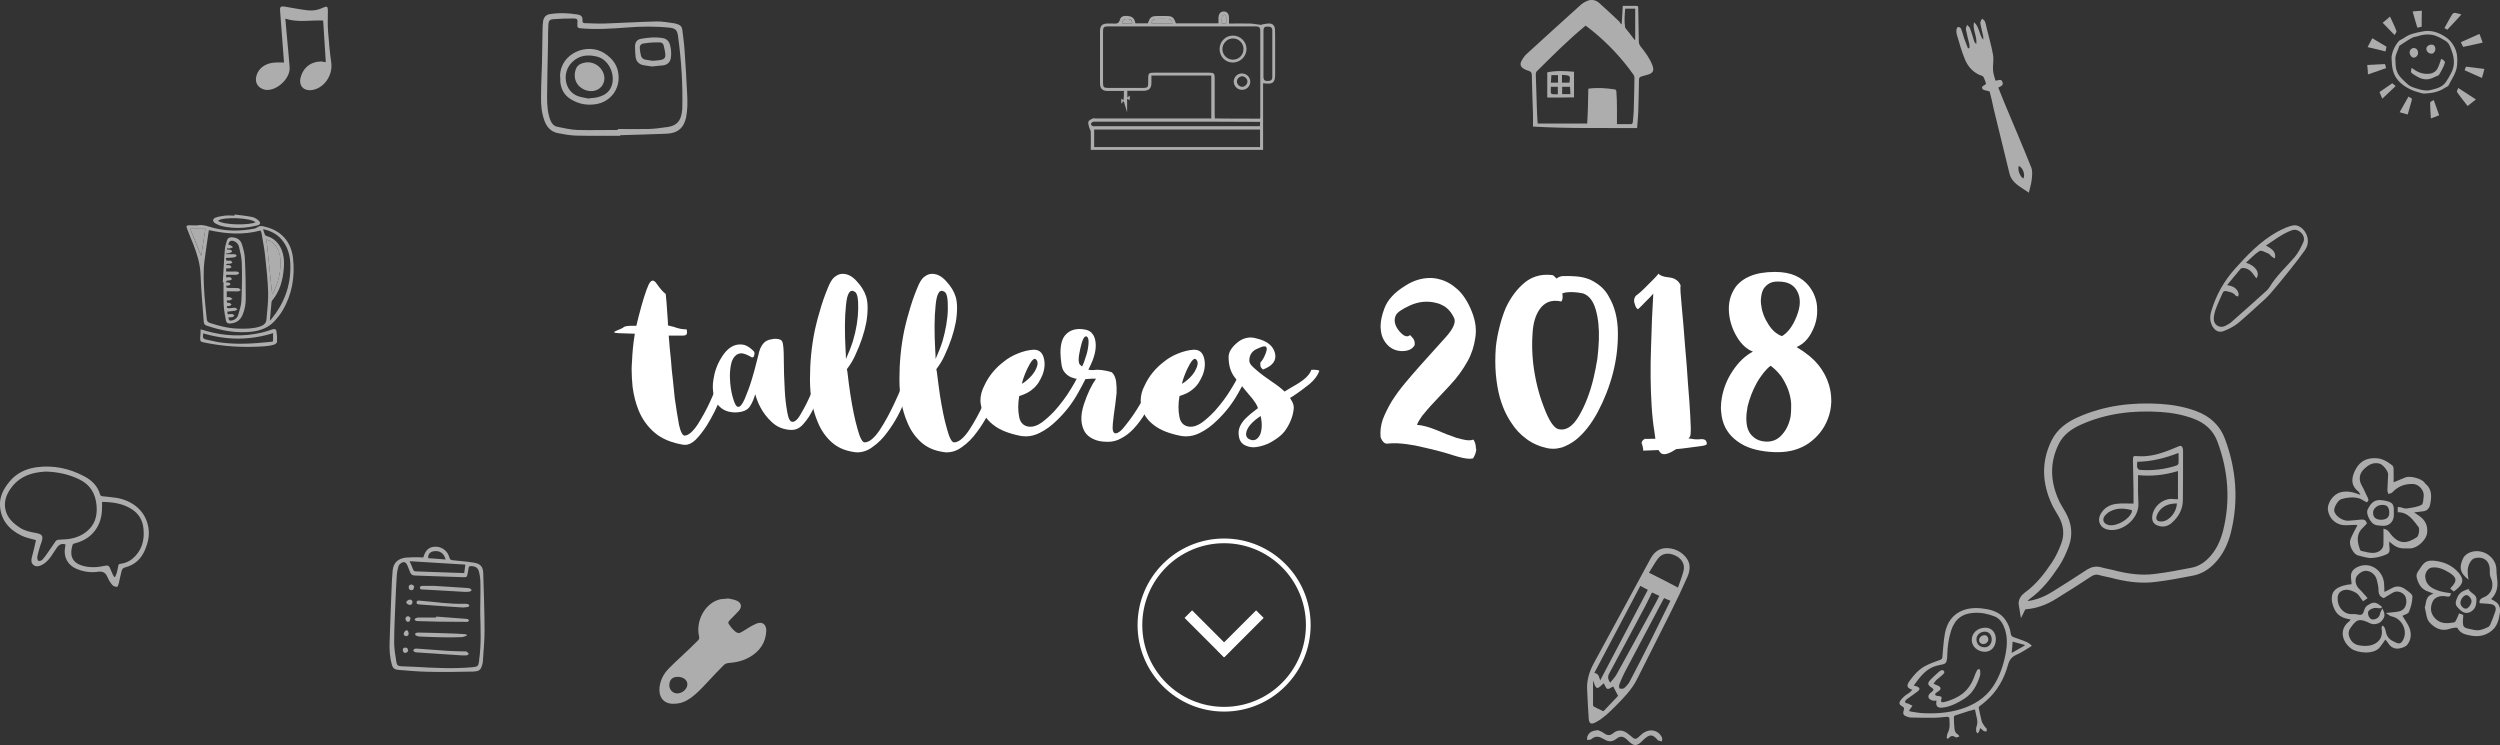 <svg xmlns="http://www.w3.org/2000/svg" width="1327.5" height="395.7" viewBox="0 0 1327.5 395.7">
  <rect x="0" y="0" width="1327.5" height="395.7" fill="#333333" stroke="none"/>
  <g fill="#FFF">
    <path id="numero-8_2_" d="M965.4 193.6c2.8 3.4 4.7 7.1 5.8 10.8.8 2.7 1.2 5.4 1.2 8.2v1c-.1 3-.7 6-1.8 8.8-1.9 5.1-5.3 9.5-10.2 13-4.6 3.1-10 4.7-16.3 4.7h-1.7c-7.3-.3-13.1-1.7-17.4-4.2-4.2-2.4-7.2-5.5-9-9.2-1.1-2.3-1.8-4.8-2-7.5-.1-.9-.2-1.8-.2-2.7 0-1.8.2-3.6.5-5.3.9-5.1 2.8-9.9 5.8-14.3 3-4.6 6.6-8 10.7-10.2-3.2-1.2-6.1-3.8-8.5-7.8s-3.8-8.3-4.2-12.8c-.2-2.4-.1-4.8.5-7.2.6-2.3 1.6-4.5 3-6.5 1.8-2.4 4.4-4.4 7.8-5.8 3.3-1.4 7.7-2.2 13-2.2h.3c4.2 0 7.8.7 10.7 2s5.2 3.1 7 5.3c1.4 1.8 2.6 3.7 3.3 5.8.8 2.1 1.2 4.3 1.2 6.5.2 4.2-.7 8.2-2.7 12-1.9 3.9-4.6 6.7-8.2 8.3 4.7 2.8 8.5 5.8 11.4 9.3zm-28.9 4.3c-1.3 1.7-2.6 3.5-3.7 5.5-2.1 3.8-3.7 7.9-4.8 12.3-.4 2.3-.7 4.4-.7 6.3 0 2 .2 3.8.7 5.5.6 1.7 1.4 3.1 2.7 4.2 1.2 1.2 2.8 2.1 4.8 2.5 1 .2 1.9.3 2.8.3 2.9 0 5.3-1 7.3-3 2.7-2.7 4.4-6.1 5.2-10.3.2-1.4.3-2.9.3-4.5v-2.6c-.2-2.6-.8-5.1-1.7-7.5-.9-2.3-2.1-4.6-3.5-6.7-1.6-2.1-3.4-4-5.7-5.7-1.2.9-2.5 2.2-3.7 3.7zm7.5-48.4c-1.8 0-3.3.3-4.5 1s-2.2 1.6-3 2.8c-.7 1.2-1.1 2.6-1.3 4.2-.1.7-.2 1.4-.2 2.2 0 1 .1 2 .3 3 .4 3.2 1.7 6.4 3.7 9.5 1.9 3.1 4.3 5.2 7.2 6.3 3.2-1.9 5.8-5.4 7.8-10.5 1.1-2.8 1.7-5.3 1.7-7.5 0-2.1-.4-4-1.3-5.7-.8-1.6-1.9-2.8-3.5-3.8-1.7-1-3.9-1.5-6.7-1.5h-.2z"/>
    <path id="numero-1_2_" d="M893 162.7c.6 6.2 1.2 13.3 1.8 21.4.6 6.5 1.1 12.9 1.5 19.4.6 6.5.9 12.1 1.2 16.8.1 2.6.2 4.8.3 6.8v1.2c0 1.3-.1 2.3-.2 3-.2.6-.6 1.1-1 1.5.7.1 1.2.2 1.7.2 1.2.3 2.9.4 5 .2 2-.1 3 .7 3 2.5 0 .6-1.3 1-4 1.3-2.7.4-5.8.8-9.3 1.2l-3 .3c-.1 0-.2.1-.3.2-2.6 1.7-4.6 2.5-6 2.5-1.2 0-2.1-.6-2.7-1.7-.1-.1-.2-.3-.3-.5h-.5c-4.2.2-6.8.3-7.7.3.1-.8-.1-1.8-.5-3.2-.2-.3-.3-.6-.3-.8 0-.9.6-1.7 1.8-2.3.7.1 1.8.1 3.5 0h2c-.1-1.1-.3-2.3-.5-3.7-.7-4.2-1.2-8.9-1.5-14-.6-9.6-.7-19.9-.3-30.9.3-11.1.7-20.6 1.2-28.5-1.1 1.3-2.4 2.7-3.8 4-1.3 1.4-2.8 2.9-4.3 4.3-.8-.3-1.4-1.3-1.8-3-.2-.4-.3-.9-.3-1.5 0-1 .3-1.9 1-2.7 1.6-1.1 3.7-3 6.3-5.7 2.8-2.7 4.7-4.7 5.7-6 .7 1 2.5 1.7 5.5 2s5.1 1.7 6.2 4.2c-.3 1.1 0 4.9.6 11.2z"/>
    <path id="numero-0_2_" d="M835.9 146.7c4.4.2 8.2 1.3 11.2 3.3 3.1 1.9 5.6 4.4 7.3 7.7 3 5.1 4.6 11.3 4.7 18.7v1.3c0 6.9-.9 13.8-2.7 20.7-1.9 7.2-4.6 14-8 20.4-3.4 6.3-7.3 11.3-11.7 14.8-2.3 1.8-4.8 3.1-7.3 4-1.6.4-3.1.7-4.5.7-1.1 0-2.2-.1-3.2-.3-4.2-.9-7.9-2.5-11-4.8-3.2-2.3-6-5.2-8.2-8.7-3.6-5.3-6-11.6-7.3-18.8-.8-4.6-1.2-9.2-1.2-13.8 0-2.6.1-5.1.3-7.7.4-3.7 1.1-7.3 2-10.8.9-3.6 2-6.9 3.3-10 2.7-5.7 6.1-10.2 10.2-13.5 3.4-2.7 7.3-4 11.7-4 1 0 2 .1 3 .2.7.4 1.3 1.1 2 1.8 1.3-1 2.7-1.4 4.2-1.3 1.6-.1 3.3 0 5.2.1zm-13.8 13.7c-2 .9-3.6 2.3-4.8 4.2-2 3-3.2 7.1-3.5 12.2-.4 5.1-.3 10.5.3 16 1 8.5 2.9 16.2 5.7 23.4 2.7 7.2 5.3 11.1 7.8 11.7 3.9.9 7.5-1.4 10.8-7s5.9-12.3 7.8-20.2c.8-3.3 1.4-6.7 2-10.2.4-3.4.7-6.8.8-10 .2-6.1-.3-11.5-1.7-16.2-1.3-4.6-3.6-7.4-6.7-8.5-1.3-.3-3.3-.6-6-.7-2.2 0-3.9.2-5 .7.3 1.9.2 3.3-.5 4.3-2.6-.6-5-.5-7 .3z"/>
    <path id="numero-2_2_" d="M734.3 222.6c1.2-3.1 2.8-6.3 4.7-9.5 2.1-3.3 4.5-6.6 7.2-9.8s5.4-6.4 8.2-9.5c5.1-5.6 9.6-10.6 13.5-15s5.3-7.8 4.2-10c-1.1-2.3-2.5-4.2-4.2-5.5-1.7-1.2-3.5-2.1-5.5-2.5-4.4-1.1-9-.7-13.5 1.3-4.4 2-7 3.8-7.7 5.3-1.2 2.6-.7 5.3 1.7 8.3 2.4 2.9 4.4 3.6 5.8 2.2.6.6 1.2 1.2 1.8 2 .6.9.8 2 .7 3.3-1.2 2.3-3.7 3.4-7.5 3.2-3.8-.3-6.7-2.2-8.8-5.7-1.1-1.8-1.7-4.1-1.8-7v-.6c0-2.7.7-5.8 2-9.3 1.7-4.6 5.4-8.6 11.3-12.2 4.1-2.6 8.3-3.9 12.7-4 1.8 0 3.6.2 5.3.7 3.3.8 6.5 2.6 9.5 5.3s5.6 6.7 7.7 12c1.9 4.8 2.5 9.3 1.8 13.7-.6 4.3-1.9 8.5-4 12.3-2.6 4.7-5.7 9-9.5 13s-7.2 7.7-10.3 11c-1.7 1.9-3.2 3.7-4.5 5.3-1.2 1.7-2.1 3.2-2.7 4.7 2.9.2 6.3 1.1 10.2 2.7 3.9 1.7 7.5 3.1 10.8 4.2 1.9.6 3.6.9 5.2 1.2 1.6.2 2.8.1 3.8-.3.9 1.4 1.3 3 1.3 4.7.1.1.2.3.2.5-.1 1.6-.7 3.2-1.7 4.8-.6.1-1.2.2-1.8.2-2 0-4.8-.6-8.3-1.7-4.9-1.6-10.2-3-16-4.3-3.1-.8-6.3-1.4-9.5-1.8s-6.3-.6-9.2-.3c-1 .2-1.8.1-2.5-.5s-1.3-1.5-1.8-2.8c-.3-3.3.1-6.4 1.2-9.6z"/>
    <path id="letra-s_2_" d="M669.3 194.4c-.1-.8-.1-1.4 0-2 1-.9 1.9-2.5 2.8-4.8.9-2.4.7-3.7-.7-3.7-.9 0-2.4.6-4.7 1.7-2.1 1.2-3.2 3.1-3.3 5.5-.1.9.2 1.8 1 2.8.8.9 1.8 1.8 3 2.8 2.2 1.9 4.9 3.9 8 6 2.6 1.7 4.8 3.4 6.7 5.2 1.4-.9 2.9-1.8 4.5-2.7 5.7-3.1 8.9-6.1 9.7-8.8.8-.1 1.6-.1 2.3 0 .9 0 1.6.2 2 .5-.8 2.3-2.5 4.7-5.2 7-2.8 2.2-5.8 4.5-9.2 6.7-.3.2-.7.4-1.2.7l1 1.7c.7 1.2 1 2.4 1 3.7-.2 2.4-.8 4.7-1.7 6.8s-2 4-3.3 5.7c-1.4 1.7-3.1 3.1-5 4.3-1.8 1.2-3.6 2.2-5.5 2.8-2 .7-3.9 1.1-5.7 1.2-1.3 0-2.6-.2-3.8-.7-2.8-.9-4.2-3.1-4.3-6.7-.1-2.6 1.1-5.1 3.5-7.7 1.9-1.9 4.2-3.8 6.8-5.7-.3-.9-.7-1.7-1.2-2.5-1.1-1.7-2.3-3.3-3.7-4.8l-7.2-8.7c-2.3-2.8-3.5-6.5-3.5-11v-.2c0-2.4 1.5-5 4.5-7.5 2.2-1.9 4.7-2.8 7.3-2.8 1 0 2 .2 3 .5 5.6 1.3 8.8 3.9 9.8 7.7 1 3.9-1.1 6.8-6.3 8.8-.7-.5-1.2-1.1-1.4-1.8zm-5.5 39c1.9.8 3.5.2 4.8-1.7.7-1 1.1-2.4 1.3-4.3.2-1.7.1-3.8-.5-6.5-4.2 2.8-6.7 5.5-7.5 8.2-.6 2.1 0 3.6 1.9 4.3z"/>
    <path id="letra-e_4_" d="M631.9 226.6c1.9.1 4-.6 6.3-2.2 2.2-1.6 4.4-3.6 6.7-6 3.3-3.7 6.3-7.6 8.8-11.8 2.7-4.3 4.2-7.4 4.7-9.2.8-.1 1.5-.1 2.2 0 .8 0 1.4.3 2 .8-.4 1.9-2.2 5.4-5.2 10.7-2.9 5.2-6.6 10-11 14.2-2.9 2.9-6 5.2-9.3 6.8-2.4 1.2-4.8 1.8-7.2 1.8-1.1 0-2.2-.1-3.2-.3-5.9-1.2-10.4-3-13.5-5.3-3.2-2.3-5.3-5-6.3-7.8-.7-1.8-1.1-3.6-1.2-5.5 0-2.7.7-5.5 2.2-8.3 2.3-4.9 5.7-9 10-12.3 2.3-1.9 4.9-3.4 7.7-4.5 2.7-1.1 5.4-1.8 8.2-2h.3c2.7 0 4.4 1.4 5.2 4.2.8 2.9.6 6-.7 9.3-.6 1.4-1.3 2.8-2.2 4.2-.9 1.3-2 2.5-3.3 3.5-1.3 1.1-2.9 2-4.8 2.7l-2 .7c-.7 4.1-.7 7.8 0 11.2.6 3.1 2.5 4.9 5.6 5.1zm3.3-30.9c1.1-2.4 1-4.1-.3-5-1-.7-2.5 1.1-4.5 5.3-1.2 2.6-2.2 5.2-2.8 7.8.8-.4 1.5-.9 2.2-1.5 2.6-2 4.4-4.2 5.4-6.6z"/>
    <path id="letra-r_2_" d="M590.2 197.6c.8.6 1.3 1.3 1.7 2.3.4.9.7 1.9.8 3.2.2 1.7.3 3.6.2 5.7l-.7 6c-.6 3.9-1 7.3-1.3 10.3-.3 3.1.1 4.8 1.3 5 1.4.1 3.4-1.4 5.8-4.7 2.6-3.2 5.1-6.9 7.5-11 1.6-2.8 2.9-5.6 4.2-8.3 1.2-2.7 2.1-5 2.7-7 .9-.1 1.7-.2 2.3-.2.8 0 1.4.3 2 1-1.3 4.1-3.2 8.8-5.7 14.2-2.6 5.3-5.6 9.9-9.2 13.7-1.9 2-3.9 3.6-6.2 4.8-2.2 1.3-4.6 2-7.2 2h-.2c-3.2 0-5.8-.5-7.7-1.5-2-.9-3.5-2.2-4.5-3.8-2.2-3.8-2.4-8.6-.5-14.5 1.9-5.8 4.1-10.3 6.5-13.7-.9-.1-2.7-.1-5.5.2s-5.4 0-7.8-1c-1.3-.6-2.4-1.4-3.3-2.5-1-1.1-1.6-2.7-1.8-4.7-.3-2.1-.5-4.1-.5-5.8 0-4.2.8-7.3 2.5-9.3 1.9-2.2 4.4-3.3 7.7-3.3.9 0 1.8.1 2.8.3 1.3.2 2.4.7 3.3 1.5.8.8 1.4 1.7 1.8 2.8 1.1 3.3.8 7.3-1 12-.8 2-1.6 3.7-2.3 5 1 .2 2 .3 3 .2 2.3-.4 5.4 0 9.3 1.1zm-12.2-15c.2-2.3-.2-3.7-1.2-4-1.1-.2-2.2 2-3.2 6.7-1.1 4.8-1.1 7.6 0 8.5.3.3.7.6 1 .8.7-1.3 1.3-2.9 1.8-4.7.9-2.4 1.4-4.9 1.6-7.3z"/>
    <path id="letra-e_1_" d="M546.8 226.6c1.9.1 4-.6 6.3-2.2 2.2-1.6 4.4-3.6 6.7-6 3.3-3.7 6.3-7.6 8.8-11.8 2.7-4.3 4.2-7.4 4.7-9.2.8-.1 1.5-.1 2.2 0 .8 0 1.4.3 2 .8-.4 1.9-2.2 5.4-5.2 10.7-2.9 5.2-6.6 10-11 14.2-2.9 2.9-6 5.2-9.3 6.8-2.4 1.2-4.8 1.8-7.2 1.8-1.1 0-2.2-.1-3.2-.3-5.9-1.2-10.4-3-13.5-5.3-3.2-2.3-5.3-5-6.3-7.8-.7-1.8-1.1-3.6-1.2-5.5 0-2.7.7-5.5 2.2-8.3 2.3-4.9 5.7-9 10-12.3 2.3-1.9 4.9-3.4 7.7-4.5 2.7-1.1 5.4-1.8 8.2-2h.3c2.7 0 4.4 1.4 5.2 4.2.8 2.9.6 6-.7 9.3-.6 1.4-1.3 2.8-2.2 4.2-.9 1.3-2 2.5-3.3 3.5-1.3 1.1-2.9 2-4.8 2.7l-2 .7c-.7 4.1-.7 7.8 0 11.2.6 3.1 2.5 4.9 5.6 5.1zm3.4-30.9c1.1-2.4 1-4.1-.3-5-1-.7-2.5 1.1-4.5 5.3-1.2 2.6-2.2 5.2-2.8 7.8.8-.4 1.5-.9 2.2-1.5 2.5-2 4.4-4.2 5.4-6.6z"/>
    <path id="letra-l2_2_" d="M499.1 209.8c1.1 7 2.3 13 3.7 17.8 1.3 4.9 2.6 7.3 3.8 7.3 2.4 0 5.1-2.2 8-6.5 2.9-4.4 5.4-9.1 7.7-14 1.6-3.3 2.9-6.4 4-9.2 1.1-2.9 1.9-5 2.3-6.2.7-.2 1.4-.3 2.2-.3l2.3.3c-.9 2.7-2.6 7.1-5 13.2-2.3 6.2-5.4 11.9-9.2 17-2.4 3.4-5.2 6.2-8.3 8.3-2.4 1.8-5.1 2.7-8 2.7-.6 0-1.2-.1-1.8-.2-4.7-.7-8.6-2.4-11.7-5.2-3.1-2.8-5.6-6.3-7.3-10.5-2.8-6.5-4.2-14-4.2-22.7v-.5c0-8.6.8-17 2.5-25.4 1-4.6 2.2-9 3.5-13.2s2.8-8.1 4.3-11.5c1-2.1 2.1-3.6 3.3-4.3 1.2-.9 2.5-1.3 3.8-1.3h.2c2.6.1 5 1.4 7.3 4 2.4 2.6 4.1 5.3 5 8.3.4 1.4.7 3.3.7 5.7s-.2 5-.7 7.8c-1 5.3-2.9 11.1-5.8 17.3-1.2 2.7-2.7 5.2-4.5 7.5l.3 1.7c.5 4.3 1.1 8.3 1.6 12.1zm4.2-45.6c.1-5.3-.4-8.4-1.7-9.2-2.6-1.8-4.2.6-4.8 7.2-.7 6.5-.7 14.3-.2 23.7.1 1.6.2 3.1.2 4.7 1.4-3.1 2.7-6.3 3.7-9.5 1.7-6 2.7-11.7 2.8-16.9z"/>
    <path id="letra-l1_2_" d="M451.6 209.8c1.1 7 2.3 13 3.7 17.8 1.3 4.9 2.6 7.3 3.8 7.3 2.4 0 5.1-2.2 8-6.5 2.9-4.4 5.4-9.1 7.7-14 1.6-3.3 2.9-6.4 4-9.2 1.1-2.9 1.9-5 2.3-6.2.7-.2 1.4-.3 2.2-.3l2.3.3c-.9 2.7-2.6 7.1-5 13.2-2.3 6.2-5.4 11.9-9.2 17-2.4 3.4-5.2 6.2-8.3 8.3-2.4 1.8-5.1 2.7-8 2.7-.6 0-1.2-.1-1.8-.2-4.7-.7-8.6-2.4-11.7-5.2-3.1-2.8-5.6-6.3-7.3-10.5-2.8-6.5-4.2-14-4.2-22.7v-.5c0-8.6.8-17 2.5-25.4 1-4.6 2.2-9 3.5-13.2s2.8-8.1 4.3-11.5c1-2.1 2.1-3.6 3.3-4.3 1.2-.9 2.5-1.3 3.8-1.3h.2c2.6.1 5 1.4 7.3 4 2.4 2.6 4.1 5.3 5 8.3.4 1.4.7 3.3.7 5.7s-.2 5-.7 7.8c-1 5.3-2.9 11.1-5.8 17.3-1.2 2.7-2.7 5.2-4.5 7.5l.3 1.7c.5 4.3 1 8.3 1.6 12.1zm4.1-45.6c.1-5.3-.4-8.4-1.7-9.2-2.6-1.8-4.2.6-4.8 7.2-.7 6.5-.7 14.3-.2 23.7.1 1.6.2 3.1.2 4.7 1.4-3.1 2.7-6.3 3.7-9.5 1.8-6 2.7-11.7 2.8-16.9z"/>
    <path id="letra-a_2_" d="M400.5 188.6c-.1.8-.5 1.2-1.2 1.2-2.2-1.3-4.1-2.1-5.5-2.2-1.4 0-2.6.5-3.5 1.5-1.1 1.1-1.8 2.7-2.2 4.8-.4 2.2-.6 4.5-.5 6.8.1 3.7.6 7.1 1.5 10.3s1.8 4.9 2.7 5c1.1.3 2.3-1.1 3.7-4.3 1.3-3.1 2.6-6.5 3.7-10.2.9-3 1.7-5.8 2.3-8.3.7-2.6 1.1-4.1 1.2-4.7 1-5.1 3.3-7.9 6.8-8.3.8-.2 1.6-.3 2.3-.3 2.1 0 3.3.6 3.7 1.8.4 1 .7 4.1.7 9.3s.2 10.6.5 16c.2 4.4.7 8.3 1.3 11.7.6 3.4 1.4 5.2 2.7 5.3 1.4.1 3.1-1.4 4.8-4.7 1.9-3.1 3.6-6.6 5.2-10.3 1-2.4 1.9-4.8 2.7-7 .8-2.3 1.3-4.1 1.7-5.2.7-.2 1.3-.3 2-.3s1.3.2 2 .5c-.6 2.1-1.6 5.4-3 10-1.4 4.4-3.3 8.6-5.5 12.5-1.4 2.6-3.1 4.7-4.8 6.5-1.7 1.6-3.4 2.3-5.3 2.3h-.5c-4.1-.2-7.5-1.6-10.2-4.2-2.6-2.4-4.6-5.1-6-7.8-.8-1.4-1.4-2.8-1.8-4s-.8-2.2-1-3c-.6 2.3-1.5 4.5-2.8 6.5-1.3 2.1-4.1 3.2-8.2 3.2-2.3-.1-4.3-.6-5.8-1.5-1.6-.9-2.8-2.1-3.7-3.7-1-1.7-1.6-3.6-1.8-5.7-.1-.9-.2-1.8-.2-2.7 0-1.2.1-2.4.3-3.7.6-4.1 1.9-8 4.2-11.7 2.2-3.7 4.8-6 7.7-6.8 1.6-.4 3.1-.4 4.7 0 1.7.6 3.3 1.7 5 3.5.3.6.3 1.2.1 1.9z"/>
    <path id="letra-t_2_" d="M355.1 178.4c.3 4.1.7 8.5 1.2 13 .2 3.4.6 6.9 1 10.3.3 3.3.7 6.6 1 9.8.8 5.7 1.6 10.5 2.3 14.3.9 3.8 1.9 5.6 3 5.5 2-.1 4.3-2.1 6.8-5.8 2.4-3.8 4.7-7.9 6.7-12.3 1.3-2.9 2.5-5.6 3.5-8.2s1.7-4.4 2.2-5.7c.6 0 1.2.1 2 .2.7 0 1.3.3 1.8.8-.3 1.7-1.6 5.2-3.7 10.5s-4.6 10.3-7.5 15c-2 3.1-4 5.7-6 7.7-1.9 1.8-3.7 2.7-5.5 2.7h-.8c-6.3-1-11.5-3.1-15.3-6.3-3.9-3.3-6.8-7.3-8.7-12-1.6-3.9-2.6-8.1-3.2-12.5-.3-3.1-.5-6.2-.5-9.3 0-1.4.1-2.8.2-4.2.2-5 .7-9.9 1.5-14.7-2.9-.1-5.9-.2-9-.3-1.3-.1-2-.3-2-.5-.1-.1.2-.3 1-.7 1.9-.8 3.2-1.3 3.8-1.7.3-.6 1.6-.9 3.8-1h3.2l1.3-5.3c2-7.7 3.7-13.2 5.2-16.5.7-1.4 1.4-2.2 2.2-2.2.7 0 1.4.6 2.2 1.8 1.7 2.4 3.2 4.2 4.7 5.3.2 1.7.6 5.9 1 12.7.1 1.3.2 2.7.2 4 1 .2 2.1.5 3.2.8 2.3.9 4.6 1.3 6.7 1.3.1.4.2 1 .2 1.7v.3c-.1.9-.8 1.3-2.2 1.3h-7.5v.2z"/>
  </g>
  <g opacity=".6" fill="#FFF">
    <path d="M1269.9 30.5c.2-2.5 1.4-5.8 3.8-8.6.7-.8 2-1.1 2.9-1.8 2.9-2.1 6.3-2.7 9.8-3.4 4.5-.9 8.4.5 12 2.8 2.1 1.3 3.8 3.3 5 5.7 1.5 3.1 1.6 6.1 1.3 9.5-.4 4.2-2.9 7.3-4.6 10.8-.1.2-.4.4-.7.5-.4.2-.8.4-1.1.6-3.3 2.3-7.1 2.9-11 3.1-.5 0-.9-.1-1.4-.2-1.9-.6-3.9-1-5.7-1.9-2.5-1.2-4.8-2.6-6.7-4.8-2.9-3.2-3.5-7.1-3.6-12.3zm2.1 1.7c0 5.2.9 7.3 4.4 10.6.5.5 1 .9 1.5 1.4 1.8 1.9 4.3 2.5 6.7 3.2 1.8.5 3.9.9 5.7.5 3.1-.8 6.5-1.4 8.5-4.4 1-1.5 1.9-3 2.7-4.6 2.1-3.7 1.8-7.7.5-11.5-1.7-4.8-1.8-4.9-6.2-7.3-1.3-.7-2.8-1.3-4.3-1.6-2.4-.4-4.9-.2-7.3.6-1.1.4-2.4.4-3.4 1-2.3 1.2-4.4 2.7-6.6 4.1-.1.1-.2.2-.2.3-.8 2.7-2.5 5.1-2 7.7z"/>
    <path d="M1307.9 24.9c-.4-.9-.8-1.6-1.2-2.5 3.3-1.5 6.6-2.9 9.9-4.4.6 1.5 1.1 3 1.7 4.6-3.5.8-6.9 1.6-10.4 2.3z"/>
    <path d="M1305.3 46.7c3.2 2.1 6.3 4.1 9.4 6.1-1.5 1.2-2.9 2.3-4.4 3.5-1.9-2.5-3.9-4.9-5.6-7.4-.3-.4.4-1.4.6-2.2z"/>
    <path d="M1266.7 27.3c-3.2-.8-6.2-1.5-9.5-2.3.9-1.6 1.7-3.1 2.5-4.7l7.5 4.5c-.1.8-.3 1.6-.5 2.5z"/>
    <path d="M1267 36.2c-3.2 1.1-6.3 2.2-9.6 3.3-.1-1.8-.2-3.3-.4-5 3.2-.2 6.3-.3 9.4-.5.3.7.4 1.4.6 2.2z"/>
    <path d="M1269.1 8.8c1.2 2.7 2.5 5.1 3.4 7.7.2.5-.6 1.4-1 2.1-2.2-2.3-4.2-4.4-6.3-6.5 1.1-.9 2.4-2.1 3.9-3.3z"/>
    <path d="M1317.9 41.4c-3.1-1.4-6.1-2.7-9.2-4.1.2-.6.4-1.2.7-1.9 3.3.4 6.5.8 9.8 1.2-.4 1.8-.8 3.2-1.3 4.8z"/>
    <path d="M1285.9 14.2c-.7.1-1.4.3-2.3.5-.8-2.9-1.7-5.6-2.5-8.6 1.6-.2 3.2-.3 4.9-.4-.1 2.8-.1 5.6-.1 8.5z"/>
    <path d="M1299.5 15.8c-.5-.3-.9-.5-1.5-.9 1-1.9 2.1-3.7 3.1-5.6 1.6-2.8 1.6-2.8 4.6-2 .4.1.7.2 1.3.4-2.6 2.8-5 5.5-7.5 8.1z"/>
    <path d="M1278.5 60.8c-1.5-.4-2.8-.8-4.3-1.2 1.6-2.8 3.1-5.5 4.7-8.3.4.2.8.5 1.1.6.8.3.8.7.6 1.5-.7 2.3-1.3 4.8-2.1 7.4z"/>
    <path d="M1263.5 48.9c2.3-1.6 4.5-3.1 6.8-4.7l1.8 1.5c-2.4 2.3-4.7 4.5-7.1 6.7-.4-.9-1-2.2-1.5-3.5z"/>
    <path d="M1292.3 53.1c1.1 3 2 5.5 2.9 8.1-1.5.6-2.8 1.1-4.4 1.7-.2-2.9-.4-5.7-.4-8.5.1-.4 1.2-.8 1.9-1.3z"/>
    <path d="M1280.6 36c.7.5 1.3 1 2 1.4 2.4 1.5 5.1 2.1 7.8 1.7 1.6-.2 3.3-1.3 4-2.9.8-1.6 1.3-3.3 1.9-5 2.2 1.4 2.3 1.4 1.4 3.7-.7 1.6-1.6 3.2-2.5 4.7-.2.3-.6.6-1 .7-.7.3-1.4.5-2.1.9-3 1.5-5.9 1.1-8.7-.6l-1.5-.9c-1.9-1.2-1.9-1.2-1.3-3.7z"/>
    <path d="M1293.2 26.2c-.1 1.2-1 2.3-2 2.3-1.6 0-2.9-1.2-2.8-2.8.1-1.1 1.5-2.1 2.8-2 1.3 0 2 1 2 2.5z"/>
    <path d="M1284 28.1c0 1.3-1.1 2.5-2.3 2.5-1.1 0-2.1-1.3-2.2-2.7 0-1.3 1-2.4 2.2-2.4 1.4 0 2.3 1.1 2.3 2.6z"/>
  </g>
  <g opacity=".6" fill="#FFF">
    <path d="M1268.7 287.5v1c-.2 2 1.1 4.7-1.3 5.8-2.5 1.1-5.3 1.9-8 2-2.4.1-4.9-.8-7.4-1.4-2.1-.5-5.1-5.3-3.9-8.4.9-2.6 2.4-5 3.7-7.6 0 0-.6-.2-1.1-.2-1.6 0-3.3.2-4.9.2-4.7.2-8.7-2.9-9.6-7.6-.8-4 2.8-9 6.7-9.9 3.5-.9 6.7-.1 10.5 1.4-.6-1-.7-1.5-1-1.7-4.7-3.7-3.6-8-1.5-12 2.2-4 5.6-6 10.6-5.8 3.7.1 6.2 1.9 8.8 3.8.5.4.7 1.3.7 2 .1 2.2 0 4.4 0 7 2.3-.9 4.3-1.8 6.3-2.6 2.4-1 8.5.6 10.1 2.7.1.2.3.4.4.6 3.8 3 3.4 7.1 2.6 11.1-.4 1.9-1.5 3.4-3.7 3.6-1.4.1-2.8.4-4.8.6 1.1.7 1.7 1.2 2.5 1.7 3.3 2.2 4.9 5.2 4.4 9.2-.4 3.8-5.4 8.3-9.1 8.2h-3.3c-2.8 0-5-1.1-7.7-3.7zm-3.1-6.8c.7.3 1.5.4 2 .8.8.6 1.4 1.5 2 2.3 4.6 5.5 8.6 4.8 13.7 1.5 1.1-.7 1.7-4.5.9-5.5-2.8-3.6-5.5-7.9-11-7.8v-2.8c.7.1 1.2.1 1.7.2 1 .2 2 .8 3 .6 2.7-.4 5.5-.7 7.9-1.9 1-.5 1-3.1 1.2-4.7.3-3-2.6-6.3-5.6-6.4-4.3-.2-8.1 1.2-11.1 4.5-.5.5-1.4.5-2.1.8-.2-.7-.5-1.4-.5-2 .1-2.8.3-5.6.4-8.4 0-1.9-2.9-5.3-4.5-5.7-3.9-1.1-6.7 1.2-8.9 3.5-1.9 2.1-2.3 5.2-.6 8.1 1.2 2 2 4.3 3.1 6.3.7 1.3.5 2.2-.6 2.6-1.5-.8-2.7-1.7-4-2.1-3.1-.8-6.2-.5-9.3.4-1.8.5-4.3 4.7-3.8 6.5.7 2.7 4.6 5.2 7.5 5 2.2-.2 4.4-.3 6.6-.6 1.7-.2 2.8.3 3.2 2.1-.7.7-1.3 1.5-2.1 2.2-3.2 2.9-3.2 6.5-2 10.3.2.7.6 1.9 1 2 2.4.5 5 1.4 7.4 1 2-.3 4.4-1.7 4.5-4.4.1-2.7 0-5.3 0-8.4z"/>
    <path d="M1266.1 314.3c1.7-.8 2.8-1.3 3.8-1.9 2.7-1.6 5.3-1.1 7.6.7 1.4 1 3.5 2.4 3.5 3.6 0 2.8-.8 5.7-1.9 8.3-.4 1-2.4 1.4-3.4 2 1.2 2.1 2.8 4.1 3.7 6.4 1.2 3.1.9 6.4-1.1 8.9-.9 1.2-3.1 1.9-4.8 2.1-2.1.2-4.1-.8-5.3-2.8-.5-.8-1.2-1.5-1.6-2-1 1.5-1.9 2.9-3 4.2-3.2 3.9-11.8 3-15.1.6-4.9-3.6-6.7-10.3-.9-14.6.2-.1.3-.4.6-.8-3.6-.7-6.8-1.7-8.5-5.3-1.2-2.4-1.8-4.8-1.4-7.4.5-3.4 4.1-5.5 10.4-6.1-.1-1.1-.2-2.1-.3-3.2-.3-3 .8-4.6 3.4-5.9 6.8-3.3 14.3 2 14.2 9.9.1.9.1 1.8.1 3.3zm-1.4 7.8v.8c-.7 0-1.5.2-2.2 0-1.7-.5-4.6.7-5 2-.4 1.6.8 3.8 2 4 2.1.3 4-1.1 4.3-3 .2-.9.7-1.7 1.2-2.8 1.7 3 1.5 4.6-.5 6.8-1.3 1.4-4.1 2-5.9 1.1-6.1-3-7.3-2-10.4 2.3-1.5 2-1.3 4.1-.1 6.2 1.4 2.5 3.7 3.2 6.1 3.4 2.1.2 4.4.1 6.3-.8 3.5-1.6 4.9-4.6 4.1-8.5-.1-.4.3-1 .5-1.5.3.3.8.6 1 1 .3.6.6 1.3.7 2 .4 2.4 1.6 4.3 3.8 5.3 1.5.7 3.4 2.2 4.8.4 3.7-4.8.5-12.4-5.5-13.5-.9-.2-1.7-1-3-1.8 3-.4 5.2-.4 7.2-.9 3.1-.8 4.4-4.1 3.3-7.5-.7-2.1-4.1-4-6.8-2.4-1.6 1-3.2 1.9-4.8 2.9-2-.7-2.8-2-2.8-4.2 0-1.9-.5-3.9-1-5.8-.9-3.1-4.3-5.3-7.3-4.2-1.5.6-3.3 2.1-3.7 3.5-.5 1.9 0 4.1 1.7 5.8 1.6 1.5 2.9 3.2 4.5 4.9-1 .7-1.9 1.3-2.4 1.7-1.3-1.6-2.2-3.5-3.6-4.4-1.6-1-3.8-1.9-5.7-1.7-2.5.3-4.4 1.7-4.2 5 .1 2 .5 3.4 1.7 5 1.7 2.1 3.6 3 6.2 2.9 1.1-.1 2.2.1 3.3.3 1.6.3 2.2-.3 2.7-1.8.3-1.1.8-2.3 1.6-2.9 3.6-2.4 4.5-2.2 7.9.4z"/>
    <path d="M1310.8 307.8c-4.9-3.7-5-7-2.8-11.5.7-1.4 2.4-2.6 3.9-3.1 6.4-2.2 13.6 2.6 13.7 9.2 0 2.1.3 4 .5 6 .3 3.7-.5 7-3.3 9.7.8.4 1.3.8 1.8 1.1 2.2 1.1 3.2 3.3 2.9 5.8-.6 4.1-1.4 8-5.3 10.6-3.1 2.1-6.4 2.5-9.6 2-2.7-.5-6-.9-7.6-4-.2-.3-.9-.4-1.4-.3-.9.1-1.9.3-2.8.6-4.5 1.6-8.1-.5-10.7-3.4-1.7-1.8-1.8-5.1-2.5-7.8-.1-.4.2-.9.3-1.4.4-2.6.8-5.2 4.3-6-.9-.4-1.7-.8-2.6-1.1-3.7-1.1-5.4-3.9-6.3-7.4-.6-2.3 1-3.7 2-5.3 2.2-3.6 4.1-4.2 8.4-3.6 4.7.7 8.7 2.6 11.8 6.2 2.9 3.4 2.6 5.7-.8 8.6-.5.5-1.1.9-1.8 1.4-.6-.5-1.1-1-1.7-1.4 0-.2 0-.4.1-.5 3.7-3.7 3.4-5.7-1.2-8.4-2.7-1.6-5.6-2.9-8.9-2.4-2.1.3-3.6 3-3.4 5 .5 4.9 4.2 6.4 8.1 7.6 1.8.5 3.7.7 5.5 1-.1 1.8-1 2-2.4 1.7-3.2-.7-6.2.5-7.2 2.6-1.8 3.8-1 7 1.7 9.5 3 2.7 6.3 2.2 9.7 1.7.4-.1.7-.7 1-1.2.6-1.1 1-2.3 1.6-3.6.8.3 1.4.5 2.1.8 0 .3.1.5.1.6-.7 6.9.1 6.1 5.7 7.4 2.8.6 5.1-.4 7.4-1.5.5-.2 1-.8 1.2-1.3 1-2.3 1.9-4.6 2.7-7 .7-2.1-.1-3.5-2.3-3.9-1.9-.3-3.8-.3-6-.5-.3-1.4.3-2.4 2.1-3.1 4.3-1.6 5.8-6.3 3.8-10.4-.5-1.1-.6-2.6-.5-3.8.1-5-3.2-7.8-8-6.6-2.2.5-4.2 4.7-3.7 7.7-.1 1.2.2 2.3.4 3.7z"/>
    <path d="M1310.9 313.3c.9.8 1.8 1.7 2.8 2.4 1.8 1.4 1.3 3.3 1.1 5-.3 2.2-1.8 3.9-3.9 4.6-2.7.8-4.5-1.3-6.1-3-1.4-1.6-.7-3.4.1-5.2 1.2-2.9 3.8-3.6 6.3-4.5-.2.2-.3.4-.3.7zm-4.4 6.9c0 1.5 1.6 3.1 3 3 1.2-.1 2.8-2.3 2.9-3.9 0-1.4-1.6-3.4-2.7-3.3-1.5 0-3.3 2.4-3.2 4.2z"/>
    <path d="M1271.1 271.8c0 .5.1 1.5 0 2.5-.4 3.2-2.9 5.2-6.1 4.9-2-.2-4 0-5.6-1.8-1.7-1.9-3-5.2-2.2-6.8 2-4.2 4.3-5.6 8.2-4.9.2 0 .5 0 .7.1 4 .8 5.3 1.5 5 6zm-6.6 4.2c2.9-.1 4.3-1.4 4.2-3.9-.1-2.9-1.2-4.1-3.9-4-2.5 0-4.8 2.1-4.7 4.2 0 2.5 1.6 3.7 4.4 3.7z"/>
  </g>
  <g opacity=".6" fill="#FFF">
    <path d="M861.1 13c.2-3.5.4-6.8.6-9.9h7.3c1 0 .9.7.9 1.3.1 5.8.2 11.7.3 17.5 0 1 .3 1.8.9 2.7 2.5 3.1 4.9 6.3 6.3 10 1.1 2.9.4 4.3-2.6 5.1-1.1.3-2.1.6-3.2.9-1 .3-1.3.8-1.3 1.8-.1 5.8-.2 11.6-.4 17.4-.1 2.7-.4 5.4-.6 8.2-18.5-.1-36.8.3-55.3-.8 0-2.4.1-4.7 0-7.1-.2-6.7-.5-13.5-.6-20.2 0-1.3-.5-1.9-1.7-2.3-.9-.2-1.8-.6-2.6-1.1-1.6-.9-2.1-2.3-1.3-3.9.7-1.4 1.6-2.8 2.8-3.9 7.7-7.1 15.4-14 23.1-21l6-5.4c.8-.7 1.7-1.2 2.6-1.6 2.4-1.2 4.8-.9 6.8.8 3.7 3.3 7.2 6.6 10.8 10 .2.6.6.9 1.2 1.5zm-17.7 34.1c4.9-.7 9.6-.3 14.2.4.3 0 .7.7.7 1.1.2 2.9.3 5.7.3 8.6v8.7h7.7c.2 0 .6-.5.7-.8.2-2 .4-4 .5-6 .2-6 .3-11.9.4-17.9 0-.5-.2-1.1-.5-1.5-6.2-8.8-13.5-16.5-21.8-23.3-1.2-1-2.4-1.9-3.6-2.8-.3.2-.4.3-.5.4-9 7.4-17.2 15.7-25.5 23.9-.3.3-.5 1-.5 1.5.2 6.2.4 12.5.6 18.7.1 2.4.2 4.8.4 7.5h26.3c.4-6.3.5-12.3.6-18.5zM868 21.2c.1-.1.2-.1.3-.2V4.6H863c-.3 3.2-.6 6.5-.1 9.8 0 .2.1.3.2.5 1.7 2.1 3.3 4.2 4.9 6.3z"/>
    <path d="M821.6 51.8V38.4c4.8-1 9.4-.7 14.2-.3v13.6c-4.6.1-9.3.1-14.2.1zm12.3-1.8c-.1-1.4-.1-2.7-.2-3.9h-4.2V50h4.4zm-.5-6.1c.5-3.8.4-3.8-3.1-4.1h-.9v4.1h4zm-9.6-4c-.1 1.4-.2 2.7-.3 4h3.8v-4h-3.5zm-.3 6.2c-.1 4.5-.4 3.8 3.4 4 .1 0 .1-.1.3-.1v-3.9h-3.7z"/>
  </g>
  <g opacity=".6" fill="#FFF">
    <path d="M329.4 72.1c-7.9 0-15.8.1-23.7-.1-3.1-.1-6.3-.7-9.4-1.3-3.7-.7-5.9-3.1-7.2-6.6-1.5-4.1-1.9-8.3-1.8-12.6 0-6.1.3-12.2.5-18.3l.3-17.7c0-1.4.1-2.9.3-4.3.3-2.1 1.6-3.4 3.6-3.7 4.9-.8 9.8-.6 14.6.2 2.3.4 2.8 1.2 2.7 3.5 0 1 .6 1 1.2 1.1 3.5.1 7.1.3 10.6.2 9.2-.3 18.3-.9 27.5-1.1 3.2-.1 6.4.6 9.6 1 .7.1 1.3.4 1.9.6 1.3.4 2 1.3 2.2 2.7.4 3.7 1 7.4 1.2 11.1.6 7.9 1 15.8 1.4 23.6.2 4 .2 8-.6 12-1.2 5.6-4.6 8.4-10.3 8.6-8.3.3-16.6.6-24.8.8.2.1.2.2.2.3zm-1.3-3.1v-.5c5.4 0 10.8.1 16.3 0 3.4-.1 6.9-.6 10.3-1.1s5.9-2.1 6.9-5.6c.4-1.3.6-2.7.7-4 .3-13-.5-26-2.3-38.9-.4-2.9-1.5-3.9-4.4-4.2-7.5-.8-15.1-.7-22.6-.1-8.3.6-16.6 1.2-24.9.4-1.2-.1-1.6-.5-1.5-1.6v-1c.2-2.1 0-2.6-2.2-2.6-3.6 0-7.1.1-10.7.4-1.7.1-2.4.9-2.5 2.7-.2 3.1-.2 6.2-.2 9.3-.2 9.7-.4 19.4-.5 29.1 0 4.2.2 8.4 1.7 12.4.7 1.8 1.8 3.2 3.7 3.6 3.5.7 7.1 1.6 10.7 1.7 7 .2 14.3 0 21.5 0z"/>
    <path d="M297.4 40.3c.2-12.1 14.6-17.9 23.6-12 4.8 3.1 7.6 7.3 7.5 13.2-.1 7-5.1 12.7-12 13.8-4.9.8-9.5-.1-13.7-2.8-3.3-2.1-4.9-5.3-5.3-9.1.1-1 0-2-.1-3.1zm15.4 12.1c0-.1 0-.1.1-.2 1.2-.1 2.5-.2 3.7-.4 3.6-.8 6.7-2.3 8.1-6 2.3-6.1-1.4-14.1-7.5-15.7-5.1-1.3-9.7-.8-13.5 3-5.6 5.6-3.9 15.5 3.3 18 1.9.6 3.9.9 5.8 1.3z"/>
    <path d="M346.3 35.3c-1.4-.2-3.1-.4-4.7-.7-2.4-.5-3.8-2-4.1-4.4-.2-1.9-.3-3.8-.3-5.7.1-2.2 1.1-3.5 3.2-3.9 3.8-.7 7.6-1 11.4-.4 2 .3 3.3 1.5 3.9 3.4.7 2.4.9 4.8.5 7.3-.4 2.2-1.8 3.4-3.9 3.8-2 .2-3.8.3-6 .6zm.5-3c1.5-.2 2.9-.2 4.2-.5 1.6-.3 2.4-1.1 2.3-2.7-.1-1.7-.5-3.3-.9-5-.3-1.1-1.1-1.6-2.2-1.6-1.4 0-2.9 0-4.3.1s-2.9.3-4.3.5c-1.2.2-1.9 1-1.9 2.2.1 1.4.3 2.8.6 4.1.3 1.3 1.2 2.1 2.5 2.3 1.4.3 2.7.4 4 .6z"/>
    <path d="M312.2 33.1c5.5 0 9.8 5.4 8.5 10.3-1 3.8-5 5.8-9 4.7-5.1-1.4-7.7-6.1-6-11.2.9-2.8 3.3-3.4 5.7-3.8h.8z"/>
  </g>
  <path opacity=".6" fill="#FFF" d="M19.1 286.8c-2.6-.8-5.3-1.2-7.7-2.4-6.6-3.2-11-8.3-11.4-15.9-.3-4.8 1.9-8.9 4.9-12.6 3.7-4.6 8.8-7 14.5-7.8 8.9-1.2 17.4.6 25.3 4.8 4 2.1 7.3 5.2 8.5 9.9.1.3.8.7 1.2.7 2.6.3 5.2.5 7.7.9 8.3 1.5 15.3 6.9 16.7 15.8.7 4.1-.2 8-1.8 11.8-2.1 4.9-5.5 8-10.6 9.3-1 .3-1.6.9-1.8 1.8-.6 2.2-1 4.4-1.5 6.6-.2.7-.6 1.9-.9 1.9-.9 0-2-.3-2.5-.9-1-1.2-1.9-2.5-2.5-4-1-2.3-2.2-3.5-5.1-3.1-3.9.6-7.9 0-11.6-1.6-4.5-1.9-6.8-6.2-6-11 .1-.6.2-1.3.3-1.9-2-.6-3.3-.1-4.6 1.7-1.1 1.6-2.1 3.2-3.2 4.8-1.3 1.8-2.9 3.5-5 4.5-1.4.6-2.8 1-4.1 0-1.4-1-1.4-2.6-1-4.1.8-3 1.6-6.2 2.2-9.2zm5.3-36.4c-.9.1-2.1.1-3.3.3-6.5.8-12 3.5-15.7 9.1-2.1 3.1-3.3 6.6-2.6 10.4.9 4.7 4.1 7.6 7.9 10.1 2.5 1.6 5.4 2.2 8.3 2.7 3.6.7 4.1 1.6 3 5-.4 1.1-.8 2.2-1.1 3.3-.4 1.5-.9 3-1.1 4.6-.1.6.2 1.8.6 1.9.6.2 1.6-.1 2.1-.6 1.1-1.2 2-2.5 2.9-3.8 1.4-2 2.8-4.1 4.2-6.1.3-.4 1-.7 1.5-.7 1.5-.2 3.1-.1 4.6-.3 3.7-.4 7.2-1.6 10.1-3.9 4.5-3.5 5.9-8.2 5.5-13.7-.5-6.4-3.2-11.2-9.1-14.1-5.5-2.7-11.4-4-17.8-4.2zm29.8 16.1v1.8c.1 4.1-.5 8.1-2.6 11.7-2.7 4.6-6.8 7.2-11.8 8.5-.5.1-1.1.3-1.2.7-1.5 4.5-1.2 9.2 4.9 11.1 4.1 1.3 8.3 1 12.4.1 1.2-.3 1.9 0 2.4 1 .5 1.2 1 2.4 1.5 3.5.2.5.6 1 .9 1.5h.4c.3-.7.7-1.4.9-2.2.3-1.2.6-2.5.8-3.7.1-.7.3-1 1.1-1.1 2.3-.3 4.5-1.1 6.3-2.6 5.1-4.2 6.6-9.8 6-16-.4-4.6-2.6-8.2-6.5-10.6-4.6-2.9-10-3.6-15.5-3.7z"/>
  <path opacity=".6" fill="#FFF" d="M386.7 317.8c1.4.3 3.1.5 4.6 1.2 2.3 1 2.8 3.2 1.2 5.1-1.5 1.7-3.1 3.3-4.7 4.9-1.3 1.4-1.4 1.6-.3 3.1.8 1.2 1.8 2.3 2.9 3.2 1.5 1.2 2.3 1 3.9 0 2.3-1.4 4.7-3 7.2-4.1 3.2-1.4 5.5.3 5.4 3.8-.3 6.2-3.4 10.8-8.8 13.9-3.6 2.1-7.5 2.9-11.6 3.2-.7.1-1.4.4-1.9.8-3.1 3.1-6.2 6.3-9.2 9.6-3.2 3.4-6.4 6.9-10.5 9.3-2.2 1.3-4.6 1.9-7.2 1.9-5.4.1-8-3.6-7.5-8.6.4-3.9 2.1-7.2 4.8-10 3.5-3.6 7.3-6.9 10.9-10.4 1.6-1.6 3.2-3.2 4.8-4.7.6-.6.7-1.3.5-2.1-1.9-8.1 3.1-17.8 11.3-19.7 1.3-.1 2.6-.2 4.2-.4zm-31.3 46.1c0 2.3 1.8 4.2 4 4.3 2.9.1 5.6-2.3 5.6-4.9 0-2.2-2.2-3.9-5.1-3.9s-4.5 1.6-4.5 4.5z"/>
  <g opacity=".6" fill="#FFF">
    <path d="M842.8 366.8c-.4-5.2 1-10 3.5-14.6 10.1-18.4 20-37 30.1-55.5 2.4-4.5 5.9-6.2 10.6-5.5 4.8.7 9.5 4.5 10.1 8.9.3 1.9-.2 4.2-1 6-2.8 6.4-5.8 12.7-8.9 18.9-5.9 11.9-12 23.7-17.9 35.6-2.9 5.8-7.4 10.2-11.8 14.7-3.1 3.1-6.2 6.1-10.1 8.2-2.6 1.4-3.6.8-3.8-2.1-.3-4.7-.6-9.7-.8-14.6zm6.9-5.5c8.4-16 16.9-32.1 25.3-48.1-1.5-.8-2.6-1.4-4-2.1-8.2 15.5-16.2 30.8-24.4 46.2 2.6.5 2.5 2.5 3.1 4zm34-43.7c-.2.3-.4.5-.5.7-6.9 13-13.8 26.1-20.7 39.1-1 2-1.9 4.1-2.7 6.2-.2.6 0 2 .2 2 .8.2 1.9.2 2.4-.2 1.1-.9 2.1-2 2.8-3.2 3.8-7.2 7.5-14.4 11.1-21.6s7.1-14.4 10.7-21.6c-1.2-.4-2.1-.9-3.3-1.4zm7.3-5.6c1.1-3.2 2.3-6.1 3-9.1.8-3.3-1.1-6.4-4.4-7.9-3.6-1.7-7-1.3-9.2 1.6-1.8 2.3-3.1 4.9-4.8 7.5 5.2 2.6 10.1 5.1 15.4 7.9zm-13.8 2.6c-1.2 2.5-2.3 4.8-3.5 7.1-6.4 12-12.8 24.1-19.3 36.1-.8 1.6-.6 2.9.6 4.7 1.3-1.6 2.6-2.9 3.4-4.4 7-12.6 13.8-25.2 20.7-37.8.7-1.3 1.3-2.6 2-3.9-1.3-.6-2.5-1.2-3.9-1.8zm-20.6 49.9c-3.3 2-3.3 2-5-1.7-.7.6-1.3 1.2-2 1.8-1.3 1.1-2 .9-2.7-.6-.3-.8-.6-1.6-1-2.7v13.3c0 .2.4.6.6.7 1.5.8 3.1 1.5 4.9 2.4 2.6-2.7 5.4-5.7 7.8-8.2-1-1.9-1.8-3.4-2.6-5z"/>
    <path d="M848.5 387.7c.8.4 2.2.8 3.3 1.7 1.7 1.2 3.2 1.3 4.7 0 2.6-2.3 5.8-1.8 8.4.6.1.1.2.2.3.2 3.2 2.8 3.2 2.8 6.2 0 3.8-3.6 9-3 11.1 1.4.3.6 0 1.4 0 2.1-.7-.2-1.4-.3-2-.5-.1 0-.3-.2-.4-.4-2.7-3.2-4.4-2.8-7.3-.1l-.9.9c-2.8 2.7-4.3 2.7-7.1 0l-1-1c-1.9-1.7-3.5-1.9-5.5-.3-2.2 1.7-4.2 1.7-6.4.3-.3-.2-.6-.3-1-.5-2.1-1.2-4-1.3-5.9.4-.5.4-1.5.3-2.3.4.1-.7 0-1.5.3-2.1 1-2.3 2.9-2.8 5.5-3.1z"/>
  </g>
  <g opacity=".6" fill="#FFF">
    <path d="M224.8 296c.1-.2.1-.3.1-.4 1.2-3.8 3.2-5.4 6.7-5.3 3.2.1 6.2 2.4 7 5.7.3 1.3 1 1.4 2 1.5 3.7.4 7.5.7 11.2 1.3 3.4.6 4.7 2.2 4.8 5.6.3 10.3.7 20.6.7 30.8 0 5.3-.6 10.6-.9 16 0 .3-.1.5-.1.8-.8 3.6-1.5 4.5-5.2 4.6-8.1.2-16.2.3-24.3.1-5.1-.1-10.2-.6-15.3-1-2.1-.2-3-1-3.5-3.1-1.1-4-1.3-8.2-1.1-12.3.3-10.6.8-21.2 1.2-31.9.1-1.8.3-3.7.4-5.5.4-4.4 3.3-6.4 7-6.8 2.3-.2 4.6-.2 6.9-.2.8.1 1.6.1 2.4.1zm30.2 30v-1.9c0-4.7.2-9.3.1-14 0-2.1-.2-4.3-.7-6.3-.5-2.4-2.1-3.2-4.4-3.2-.8 0-1.1.3-1.2 1.1-.1 1-.3 1.9-.5 2.9-.3 1.8-.5 1.9-2.2 1.9l-25.8-.9c-1.3 0-2.1-.6-2.5-1.7-.5-1.2-1-2.5-1.5-3.7-.9-2-2.1-2.2-3.8-.8-.5.4-.9 1-1 1.6-.4 1.4-.7 2.8-.8 4.3-.3 4.6-.5 9.1-.7 13.7-.3 7.5-.7 14.9-.7 22.4 0 3.4.7 6.9 1.2 10.3.3 1.7 1 2 2.7 2.1 2.4.1 4.9.2 7.3.3 10.1.6 20.3 1.1 30.4.2 2.8-.3 3.1-.5 3.5-3.3v-.4c1.2-8.3.8-16.5.6-24.6zm-7.9-26.2c-9.9-.6-19.6-1.2-29.6-1.8.8 1.8 1.4 3.1 1.9 4.5.3.7.7.9 1.4.9 3.6.1 7.2.3 10.9.4 4.9.2 9.8.3 14.8.5.2-1.5.4-2.8.6-4.5zm-10.5-2.7c-.7-3.2-3.1-4.9-6.2-4.4-2.1.3-3.3 1.8-3 3.7 3 .2 6.1.4 9.2.7z"/>
    <path d="M245 348c-8-.5-16-1.1-24-1.6-.6 0-1.5-.6-1.5-.9 0-.9.8-1.1 1.7-1.1l16.5 1.2c3 .2 6.1.2 9.1.3.3 0 .8-.1 1 .1.4.3.8.8 1.2 1.2-.4.3-.7.7-1.2.8H245z"/>
    <path d="M231.6 327.4l15.9 1.2c.3 0 .6 0 .9.2.3.1.4.4.7.7-.3.2-.5.6-.8.7-.4.1-.8 0-1.3 0-4.6 0-9.3-.1-13.9-.1l-11.4-.3c-.3 0-.6 0-.9-.2-.7-.3-.9-.9-.1-1.3.4-.2 1-.4 1.4-.4h9.5v-.5z"/>
    <path d="M230.4 311.1c6.4.4 11.9.7 17.3 1.1.6 0 1.3.1 1.9.3.3.1.6.5.9.8-.3.3-.6.7-.9.8-.9.2-1.8.2-2.7.2-3.4-.2-6.7-.4-10.1-.6-4.1-.2-8.3-.5-12.4-.7-.6 0-1.4.1-1.4-.9 0-.9.7-1 1.5-1h5.9z"/>
    <path d="M247.9 337.5c-.9.3-1.7.7-2.6.8-3.4.1-6.9.2-10.4.1-4-.1-8.1-.2-12.1-.4-.6 0-1.3-.2-1.8-.5-.3-.1-.6-.6-.6-.8 0-.3.4-.6.8-.7.4-.1.8-.1 1.3-.1 5 .1 10.1.2 15.1.4 3 .1 6 .2 8.9.4.5 0 .9.2 1.3.3.1.1.1.3.1.5z"/>
    <path d="M246.1 322.6c-7.6-.5-15.3-1-23-1.6-.8-.1-2 0-1.9-1.2.2-1.2 1.3-.9 2.2-.8 7.8.6 15.5 1.9 23.3 1.6.6 0 1.2 0 1.8.2.3.1.7.5.7.7 0 .3-.4.7-.7.8-.7.1-1.4.2-2.4.3z"/>
    <path d="M217.8 321.2c-1.3 0-2.3-1-2-1.6s1-1.1 1.7-1.2c.8-.1 1.6.4 1.5 1.4 0 .8-.5 1.4-1.2 1.4z"/>
    <path d="M219.9 311.3c-.1 1.3-.4 2.1-1.4 2.1s-1.5-.7-1.5-1.6c0-1 .8-1.5 1.6-1.4.5 0 1 .6 1.3.9z"/>
    <path d="M218 328.1c-.2 1.3-.4 2.2-1.5 2.1-.5 0-1.1-.9-1.2-1.4-.1-.9.5-1.6 1.4-1.6.5 0 1 .7 1.3.9z"/>
    <path d="M215.7 337.8c-.9 0-1.5-.7-1.3-1.5.1-.6.8-1.5 1.3-1.6 1-.2 1.2.9 1.3 1.7 0 .8-.4 1.3-1.3 1.4z"/>
    <path d="M216.7 345.8c-.3.2-.7.7-1.3.9-.8.2-1.6-.7-1.5-1.6 0-.8.5-1.3 1.3-1.2 1-.1 1.5.5 1.5 1.9z"/>
  </g>
  <g opacity=".6" fill="#FFF">
    <path d="M1015.5 366.3c-3-1-3.3-2.2-1.6-4.6 2.2-3.1 4.7-6 8.1-7.9 2.6-1.4 5.4-2.4 8.2-3.4.8-.3 1.1-.6 1.2-1.5.4-4.3.6-8.6 1.4-12.8 1.1-5.6 4.1-10 9.7-12.1 4.2-1.5 8.4-1.3 12.8-.5 3.9.8 7.3 2.3 9.6 5.7 1.5 2.2 2.5 4.6 2.8 7.2.1 1.2.8 1.7 1.7 2 2.2.8 4.4 1.5 6.5 2.4 1 .4 1.9 1.2 2.8 1.8v.5c-2.7 1.6-5.2 3.4-8 4.6-2.5 1.1-3.7 2.7-4.4 5.2-2.1 7.5-5.7 14.1-11.7 19.3-1 .9-2.1 1.8-3.2 2.6-.6.4-.8.8-.6 1.6.5 2.2.9 4.4 1.5 6.6.3 1 1 1.9 1.6 2.8.2.4.7.6.9.9.2.5.1 1 .2 1.6-.5 0-1.2.2-1.6-.1-.6-.4-1.1-1-1.9-1.6-.3.8-.5 1.4-.7 2-.1.3-.5.5-.7.8-.2-.3-.7-.6-.7-.9-.1-.9-.2-1.8.1-2.6.5-1.3.6-2.6.3-4-.4-1.7-.7-3.3-1.1-5.2-1.1.3-2.1.5-3.1.8-2.5.8-5 1.6-7.4 2.4-.3.1-.7.5-.7.8 0 2 .1 4.1.3 6.1.1 1.3.5 2.5 1.9 3.2.3.2.5.7.7 1.1-.5.2-1 .3-1.5.5-.1 0-.3 0-.4-.1-1.4-.9-2.6-1-3.7.4-.6.7-1.2.2-1.1-.5.1-.9.3-1.8.7-2.5 1.2-2.5.8-5.1.7-7.7 0-.2-.7-.6-1.1-.6-2.1.1-4.2.5-6.4.5-4.3.1-8.6 0-12.9-.1-1 0-2-.4-2.9-.8-1-.4-1.4-1.3-1.1-2.4.6-1.9.5-2.1-1.2-3.1-1-.6-1.1-1.5-.6-2.3.5-.9 1.3-1.8 2.1-2.5 1-.9 2.1-1.5 3.2-2.3.4-.5.8-.9 1.3-1.3zm.7-2.3c.7.2 1.1.4 1.6.5 1.7.6 1.9 1.5.5 2.6-1.6 1.3-3.3 2.4-5 3.6-.5.4-1 .7-1.4 1.2-.5.6-.4 1.2.4 1.5.3.1.7.1 1 .2.7.4 1.4.8 2.2 1.1-.4.6-.8 1.3-1.3 1.9 0 0-.1 0-.1.1-.1.3-.4.5-.3.7.1.2.4.4.7.4 1.7.3 3.4.6 5.2.8 7.2.5 14.3.1 21.3-2 7.1-2.2 13.2-5.9 17.4-12.2 3.5-5.3 5.4-11.2 6.6-17.3.8-4.2 1-8.5-.3-12.7-1-3-2.4-5.8-5.6-7.1-3.4-1.3-7-2.1-10.7-1.9-6.4.3-10.3 3.3-12.3 9.3-1.4 4.3-2 8.7-2.1 13.2 0 1-.1 2-.3 2.9-.2 1.1-.9 1.8-2.2 2-1.9.4-3.9.8-5.6 1.6-4.2 2-6.9 5.8-9.7 9.6zm52-17.3c2.5-1.4 4.7-2.6 6.9-3.9 0-.1-.1-.2-.1-.4-2.1-.5-4.1-1.1-6.3-1.7-.1 1.1-.1 1.9-.2 2.8-.1 1-.2 1.9-.3 3.2z"/>
    <path d="M1028.3 372c-.7 0-1.5.2-2.1 0-.7-.2-1.7-.7-2-1.3-.5-.9-.1-1.9.7-2.6.4-.3.7-.6 1.1-.9.9-.9.9-1.2-.2-2-2.4-1.6-2.5-2.4-.5-4.5 1.4-1.4 2.9-2.8 4.4-4.1.7-.6 1.8-1.2 2.5-.3.7.9-.3 1.6-.9 2.2-1 .9-2.2 1.8-3.2 2.7-.5.5-.9 1.2-1.4 1.9 1 .4 1.8.7 2.6 1.1 1.5.8 1.5 1.8.1 2.8-.5.3-1 .6-1.5 1-.2.2-.4.7-.3 1 .1.2.6.4.9.5s.7.1 1 .1c1.6.3 1.7.4 1.3 1.9-.3 1.2.1 1.6 1.6 1.3 3.5-.9 6.7-2.2 9.6-4.4 3.2-2.5 5.2-5.7 6.5-9.5.4-1.1.8-2.1 1.4-3.1.2-.3.7-.4 1.1-.6.2.4.5.7.5 1.1 0 .8.1 1.7-.1 2.5-1.6 4.9-3.8 9.3-8.3 12.2-3.3 2.1-6.7 3.9-10.6 4.6h-.1c-3.6.7-4.7-.5-4.1-3.6z"/>
    <path d="M1059.8 339.4c0 3.9-2.4 6.7-5.8 6.7-3.8 0-6.9-2.7-7-6.1-.1-3.8 3-6.7 7.3-6.7 3.2 0 5.5 2.5 5.5 6.1zm-2.2.2c0-2.5-1.5-4.2-3.6-4.2-2.6 0-4.6 1.9-4.5 4.2.1 2.7 2 4.1 4.3 4.1 2.2.1 3.8-1.8 3.8-4.1z"/>
    <path d="M1055.8 339.6c0 1.2-1.3 2.4-2.6 2.4-1.4 0-2.4-1-2.3-2.2 0-1.3 1.5-2.6 3-2.5 1.1 0 1.9 1 1.9 2.3z"/>
  </g>
  <path opacity=".6" fill="none" stroke="#FFF" stroke-width="4.258" stroke-miterlimit="10" d="M1074.1 321.5c-.4-2.3.7-3.9 2.3-5.1 6.3-4.5 10.9-10.5 15.1-16.8 2.1-3.2 3.7-6.7 5-10.2 2.1-5.6 1.4-11-1.5-16.2-1.2-2.1-2.5-4.1-3.5-6.2-5-10.7-5.5-21.5-.2-32.2 2.7-5.5 7.5-8.9 12.9-11.3 13.7-6.1 28-7.8 42.8-6.9 6.4.4 12.6 1.5 18.7 3.8 6.6 2.5 11.4 6.9 13.8 13.5 5.9 15.9 7.1 32.1 3 48.5-1.5 5.8-4 11.2-8.4 15.6-2.7 2.7-5.9 4.7-9.7 5.5-6.7 1.3-13.4 2.6-20.1 3.4-7.8 1-15.5-.2-23-2.2-2-.5-4.1-.8-6.1-1.4-2.2-.6-4-.2-5.9 1-6.1 4-12.3 8-18.5 11.8-5.1 3.2-10.6 5.2-16.7 5.4z"/>
  <path opacity=".6" fill="#FFF" d="M1156.5 265.1v-15c-7 2.2-14 2.9-21.2 2.2v8.9c0 2.2.2 4.4.2 6.6.1 7.9-8.8 15.1-16.4 13.4-3.8-.8-5.6-4.5-3.8-8 1.8-3.5 5-5.3 8.8-5.7 2.9-.3 5.8-.1 8.8-.1v-6.6l-.3-16.5c0-2.1.2-2.3 2.2-2.1 6.9.6 13.2-1.5 19.4-4.1.9-.4 1.8-.7 2.6-1.1 1.4-.6 2 0 2.3 1.3.1.6.1 1.2.1 1.8 0 8.5 0 17.1-.1 25.6-.1 5-2.4 9-6.2 12.2-1.7 1.4-3.8 2-6 1.5-3.1-.6-4.5-2.5-4-5.7.7-4.7 5.1-8.6 9.9-8.8 1.1.1 2.3.2 3.7.2zm.3-24.6c-7.2 2.8-14.4 4.6-21.9 4.7 0 .5-.1.8-.1 1 0 .7-.1 1.5.1 2.1.2.5.8 1.2 1.2 1.2 6.7.5 13.2-.2 19.6-2.3.4-.1 1-.7 1.1-1.1.1-1.7 0-3.5 0-5.6zm-24.8 30.4c-4-1.1-7.9-1.3-11.6.7-1 .5-1.9 1.3-2.6 2.1-1.8 2.1-.9 4.5 1.9 5.1 4.1.9 11-3 12.3-7v-.9zm23.9-3.6c-1.1.1-2.1.1-3.1.3-3.4.7-6 2.5-7.4 5.8-1 2.4-.1 3.7 2.6 3.5 3.8-.2 7.9-5 7.9-9.6z"/>
  <path opacity=".6" fill="#FFF" d="M1056.5 48.6c-1.6-.6-3.3-.6-3.8-1.4-1-1.6 1.3-1.7 1.9-2.8-.3-1-.7-2.1-1.2-3.2-.2-.4-.5-.8-.9-.9-4.3-1.4-7.3-4.5-9-8.5-1.9-4.4-3.1-9.1-4.5-13.7-.2-.8-.2-1.7-.1-2.5.1-.5.6-1.3.9-1.3.5 0 1.3.5 1.5.9.7 1.7 1.1 3.5 1.7 5.3.6 1.7 1.3 3.4 2 5.2.3-.1.5-.1.8-.2 0-.7 0-1.5-.1-2.1-.6-2.6-1.3-5.1-1.8-7.7-.1-.8.3-1.7.6-2.5.6.6 1.4 1.2 1.6 1.9.8 2.1 1.4 4.3 2.1 6.5.2.7.6 1.3 1.2 1.8.6-4-2.1-7.6-1.2-11.6 2.9 2.4 2.6 6.5 4.9 9.3 0-.6.1-1.2 0-1.7-.4-1.9-.9-3.8-1.3-5.8-.1-.6-.3-1.2-.2-1.8.1-.7.6-1.3.9-1.9.5.5 1.3.9 1.5 1.5.5 1.2.7 2.5 1 3.8 1.1 4.6 2.5 9.2 3.3 13.9.5 2.6-.2 5.4 0 8.1.1 1.9.8 3.8 1.3 5.6 1.5 0 3-1.2 3.7.7.7 1.8-.8 2.3-2.2 3 1.1 2.7 2.1 5.4 3.2 8 4.8 11.5 9.7 22.9 14.3 34.4.7 1.8.5 4 .3 6-.2 2.3-.9 4.6-1.6 7.4-4.3-3.1-9-4.9-10.3-10.3-2.8-11.5-5.6-23-8.4-34.4-.6-3.2-1.4-6.3-2.1-9zm17.9 46.2c1.1-2-.2-5.7-2.4-6.7-.8 2 .6 5.7 2.4 6.7z"/>
  <g opacity=".6" fill="#FFF">
    <path d="M104.7 119.7c2.9-.7 5.9.6 9 1.4 6.9 1.7 13.8 1.7 20.8.4.7-.1 1.5-.3 2-.7 1.4-1.1 2.8-.8 4.2-.4 8.5 2 13.9 7.8 14.9 16.7 1.1 9.8-.5 19.2-5.5 27.7-1.2 2.1-2.8 4-4.4 5.8-3.1 3.3-7.2 4.9-11.7 5.5-8.4 1-16.4-.5-24.3-3.2-1-.3-1.4-.9-1.5-2-.6-8.3-1.4-16.7-1.7-25-.2-5.7-1.8-10.9-3.8-16.1-1.1-2.7-2.3-5.4-3.3-8.2-.7-1.7-.5-1.9 1.3-2 1.2.1 2.4.1 4 .1zm6.2 2.5c-.8 5.4-1.6 10.7-2.3 16.1-.8 6.3-.4 12.7 0 19 .3 4.1.8 8.1 1.2 12.2.1 1.1.7 1.7 1.7 2 4.9 1.6 9.9 2.9 15.1 3 3.8.1 7.7.1 11.4-1.1 1.9-.6 3.4-1.7 3.5-3.9.4-4.7 1-9.4.9-14-.2-6.5-.9-13-1.6-19.5-.4-4.1-1.3-8.1-1.9-12.1-.1-.6-.4-1.1-.6-1.5-9.3 2.5-18.2 1.8-27.4-.2zm32.4 48.1c.4-.4.7-.7.9-1 6.6-8.1 10.1-17.3 10-27.8 0-4.7-.9-9.2-3.7-13.1-2.6-3.7-6.3-5.8-10.8-6.7.3 1 .5 1.9.9 2.7.1.4.5.8.9.9 4 1.1 6.6 3.8 8.1 7.5 1.2 3.1 1.4 6.4 1.1 9.7-.5 6.3-2.1 12.2-6.2 17.1-.1.2-.2.4-.3.7-.3 3.3-.6 6.6-.9 10zm1.2-14.2c.1-.1.2-.3.4-.5 3.2-5.8 4.4-12 3.9-18.6-.2-2.2-.9-4.3-2.2-6.2-1.3-1.8-3-3.1-5.1-3.6 1 9.6 2 19.2 3 28.9zM101 121.5c1.9 4.8 3.8 9.6 5.8 14.4.8-4.8 1.5-9.5 2.3-14.4H101z"/>
    <path d="M106.5 174.9c1.3.3 2.3.6 3.2.9 9.7 2.7 19.5 3.1 29.3.8 1.9-.4 3.7-1.1 5.6-1.7 1.2-.4 2-.2 2.2 1 .3 1.9.4 3.8.3 5.7 0 .5-1 1.2-1.6 1.4-1.7.5-3.5.8-5.3.9-10.6.7-21.1.2-31.6-2-2.3-.5-2.3-.5-2.3-2.8.2-1.3.2-2.6.2-4.2zm38.5 2c-12.5 3.9-24.7 3.8-37.1.1 0 .5 0 .8-.1 1-.3 1.4.4 2.1 1.7 2.3 2.6.5 5.2 1.3 7.9 1.6 8.5 1.1 17 .6 25.5-.3 2.5-.3 2 .2 2.1-2.3v-2.4z"/>
    <path d="M124.6 113.9c3.1.4 6.2.7 9.2 1.3 1.2.2 2.5 1 3.4 1.8 1.4 1.2 1.2 2.3-.6 2.7-2.3.6-4.7 1-7.1 1.2-4.2.3-8.4.1-12.5-1.1-.9-.3-1.8-.7-2.7-1.2-1.6-1-1.5-2.5.3-3.1 1.5-.5 3.2-.8 4.8-1 1.7-.2 3.4 0 5.1 0 0-.3.1-.5.1-.6zm-8.9 3.3c3.3 2.5 17.1 2.4 20 .8-2.7-2.4-17.1-3-20-.8z"/>
    <path d="M144.5 156.1c-1-9.6-2-19.2-3-28.9 2.1.5 3.8 1.7 5.1 3.6 1.3 1.8 2.1 4 2.2 6.2.5 6.6-.7 12.8-3.9 18.6-.2.1-.3.3-.4.5z"/>
    <path d="M101 121.5h8.1c-.8 4.9-1.5 9.6-2.3 14.4-1.9-4.8-3.8-9.6-5.8-14.4z"/>
    <path d="M118.3 149.9c.4-5.8.6-11.7 1.1-17.5.1-1.6.7-3.2 1.1-4.7.4-1.2 1.1-1.7 2.5-1.7 2.7.1 4.7 1.2 5.5 3.8.7 2.3 1.4 4.8 1.5 7.2.4 7.2.5 14.3.5 21.5 0 3-.5 5.9-1.7 8.7-1.3 3.1-3.7 4.5-7 4.6-1 0-1.6-.6-1.8-1.5-.5-2.6-1-5.3-1.2-7.9-.2-4.2-.1-8.4-.1-12.5h-.4zm1.9-11.5c.7 0 1.5-.1 2.2 0 .4.1.7.6 1 1-.3.2-.6.5-1 .6-.5.1-1.1 0-1.7.1-.2 0-.4.2-.6.3 0 .1 0 .3.1.4.5 0 1.1-.1 1.6 0 .5.2.8.6 1.2 1-.4.3-.8.6-1.2.7-.5.1-1.1 0-1.7 0v1.7h5.3c.7 0 1.5.1 1.5 1 0 .2-.9.7-1.4.7-1.8.1-3.6 0-5.4 0v1.4c.8 0 1.5-.2 2.1-.1.4.1.7.6 1 1-.4.2-.7.6-1.1.7-.4.1-1-.1-1.4.1-.3.1-.5.4-.8.7l.3.3c.4 0 .9-.1 1.3 0 .4.2.7.6 1 .9-.3.2-.6.6-1 .7-.4.1-.9.1-1.3.1-.3 1 .2 1.2 1 1.2 1.8 0 3.6 0 5.4.1.4 0 .8.7 1.3 1-.4.2-.8.6-1.2.7-.7.1-1.4 0-2.2 0h-4.1v3.1c.6 0 1.1-.1 1.6 0 .5.2 1 .6 1.5.9-.5.3-.9.6-1.5.8-.5.1-1 0-1.6 0 .1.6.1.9.2 1.3.5 0 1-.1 1.3 0 .4.2.8.7 1.1 1-.4.2-.8.6-1.2.7-.4.1-.8 0-1.2 0-.1.4-.1.5-.2.7.3.2.7.5 1 .5 1.1 0 2.2-.3 3.3-.3.5 0 1 .6 1.4.9-.4.2-.8.6-1.3.7-1.3.2-2.7.3-4.1.5.1.6.2 1 .2 1.4 1-.1 1.8-.2 2.6-.1.4 0 .7.6 1 .9-.4.2-.7.6-1.1.7-.7.1-1.4.1-2.2.2.4 1.7.9 1.9 2.3 1.5 1.5-.4 2.6-1.5 3-2.9.7-2.5 1.6-5 1.7-7.5.3-6.7.4-13.4.2-20.1-.1-2.9-.8-5.8-1.5-8.6-.3-1.3-1.2-2.3-2.5-2.9-1.8-.7-2.9-.1-3.1 2 .3 0 .7-.1 1 .1.5.3 1 .7 1.5 1-.5.2-1 .5-1.5.7-.6.1-1.2 0-1.8 0v.5c.4.1.8.2 1.2.2.7 0 1.5.2 1.5 1 0 .3-.9.6-1.4.8s-1.1.1-1.7.2v.4h4c.7 0 1.5.1 1.5.9 0 .3-.9.7-1.4.8-1.5.2-2.9.2-4.4.3.4.5.4.9.4 1.4z"/>
  </g>
  <path opacity=".6" fill="#FFF" d="M1218.4 119.6c3.1 0 6.2 3.1 6.9 6.7.5 2.4-.1 4.7-1.4 6.6-2.6 3.6-5.3 7.1-8.1 10.6-3.4 4.3-6.9 8.5-10.5 12.7-.9 1-1.9 1.9-2.9 2.9-4.7 4.2-9.2 8.5-14 12.5-2.2 1.8-4.9 3.1-7.6 4.2-2.6 1-4.7-.2-6.1-2.7-1.4-2.7-1.3-5.4-.4-8.2 2.5-8.3 6.6-15.6 12.4-22.1 6.7-7.5 13.6-14.7 22.5-19.7 2.9-1.5 5.9-3.1 9.2-3.5zm-35.8 31.8c.8.2 1.4.3 1.9.4 2.1.7 3.7 1.9 4.2 4.2.1.4-.2 1-.2 1.4-.5-.1-1.2-.1-1.4-.5-1.3-1.6-3.1-1.9-4.9-2.3-.9-.2-1.6 0-2 1-1.1 2.6-2.4 5.2-3.4 7.9-.7 1.8-1.2 3.7-1.3 5.5-.2 3.4 2.9 5.5 6 4.1 1.2-.6 2.5-1.3 3.5-2.2 6.3-5.5 12.5-11.1 18.7-16.7.5-.5 1-1.1 1.4-1.7 3.6-6 8.8-10.7 13.3-15.9 2-2.4 3.5-5.3 4.7-8.1 1.5-3.4-2.5-7.4-5.9-6.3-5.2 1.8-9.4 5.2-14 8.2 4.2 2.2 5.3 3.8 4.8 6.8-.6-.3-1.2-.5-1.6-.9-.7-.5-1.2-1.4-2-1.7-1.5-.6-3.6-1.9-4.6-1.3-2.6 1.6-4.7 4-7.2 6.2 5.1 1.5 7.7 5.5 5.5 8.3-.5-.8-1.1-1.4-1.6-2.2-1.3-1.9-3-3.1-5.3-3.3-.5 0-1.2.1-1.5.5-2.5 2.9-4.7 5.7-7.1 8.6z"/>
  <g opacity=".6" fill="#FFF">
    <path d="M596.8 48.3h-8.5c-2.9 0-4.2-1.2-4.2-4.1V16.6c0-3 1.2-4.1 4.1-4.1h2.5c1.7 0 3.3.5 4-2.1.6-2.2 3-2.1 4.9-1.8 2.1.3 3 1.8 3.3 3.8h6.6c1.3-3.5 1.8-3.9 5.6-3.9h3.8c3.7 0 4.3.5 5.5 3.9H647V9.5c.1-2.2 1.1-3.4 2.8-3.4 1.8 0 2.8 1.2 2.8 3.4v3c3.9 0 7.6-.1 11.3 0 1.9.1 3.7.5 5.6.7.4 0 .7-.2 1.1-.3 1.3-.2 2.6-.5 3.8-.4 1.6.2 2.5 1.3 2.6 3 .1 2 .1 3.9.1 5.9v18.1c0 4.3-1.2 5.3-5.4 4.8-.3 0-.6 0-1-.1v35.4h-91.5c0-3.2.1-6.4 0-9.6 0-.8-.7-1.6-.9-2.5-.2-1-.7-2.2-.3-3 .3-.7 1.5-1.2 2.3-1.6.4-.2 1.1 0 1.6 0h61.3V40.1h-31.8v4.2c-.1 2.6-1.3 3.8-3.9 3.9h-8.9v3.6c.5-.4.8-.6 1.3-1.1v2.5c-.5-.3-.8-.5-1.4-.8v7.3c-.6-2-1.1-3.9-1.7-5.7-.2-.1-.4-.1-.6-.2-.1.4-.3.8-.4 1.2-.1-.1-.3-.2-.4-.3v-2.3c.4.2.7.5 1.2.8.2-1.5.2-3.1.2-4.9zM669.1 63c0-.4.1-.6.1-.9V16.4c0-1.9-.6-2.4-2.7-2.4h-77.9c-2.5 0-2.9.4-2.9 2.9v27c0 2.4.4 2.8 2.8 2.8h15.9c5.8 0 5.3.4 5.3-5.3 0-2.4.4-2.8 2.8-2.8h29.6c2.5 0 2.9.4 2.9 2.9V61c0 .6.1 1.3.1 1.9 8.1.1 16 .1 24 .1zM581 78.1h88.1v-9.3H581v9.3zm88.1-13.4h-1.9c-8.4 0-16.8-.1-25.3-.1h-60c-.6 0-1.3-.1-1.8.2-.4.2-.8.8-.8 1.2 0 .3.6.8 1 1 .3.2.8 0 1.2 0H669c.1-.9.1-1.5.1-2.3zm1.8-36.3v12.4c0 1.5.5 2.2 2.1 2.2 1.5 0 2.6-.3 2.6-2.1V16.2c0-1.8-1.1-2.1-2.6-2.1s-2.1.6-2.1 2.2v12.1zm-59.4-16h11c-.1-1.5-.9-2.3-2.2-2.3-2.2-.1-4.4-.1-6.6 0-1.3 0-2.2.7-2.2 2.3zm-15.7 0h5.4c.1-1.8-1-2.3-2.3-2.3-1.7-.1-2.9.3-3.1 2.3zm55.3 0c0-1.3.1-2.4 0-3.5-.1-.4-.8-1.2-1-1.1-.5.1-1.2.6-1.2 1.1-.2 1.1-.1 2.3-.1 3.5h2.3z"/>
    <path d="M611.5 12.4c0-1.6.9-2.3 2.2-2.3 2.2-.1 4.4-.1 6.6 0 1.3 0 2.2.8 2.2 2.3h-11z"/>
    <path d="M595.8 12.4c.2-2 1.5-2.4 3-2.3 1.4.1 2.4.6 2.3 2.3h-5.3z"/>
    <path d="M651.1 12.4h-2.3c0-1.2-.1-2.4.1-3.5.1-.4.7-1 1.2-1.1.2-.1.9.7 1 1.1.1 1.1 0 2.2 0 3.5z"/>
    <path d="M647.6 26.1c0-4 3.1-7.2 7.1-7.2 3.9 0 7.2 3.2 7.2 7.1s-3.3 7.2-7.2 7.2c-3.9.1-7.1-3.1-7.1-7.1zm12.7-.1c0-3.1-2.5-5.6-5.6-5.6s-5.7 2.7-5.6 5.8c.1 3.1 2.6 5.5 5.7 5.5 3.1-.1 5.5-2.5 5.5-5.7z"/>
    <path d="M659.4 39c2.5 0 4.4 1.9 4.5 4.3 0 2.5-1.9 4.4-4.4 4.4-2.4 0-4.3-1.9-4.4-4.3 0-2.4 1.9-4.4 4.3-4.4zm.2 1.5c-1.5 0-2.9 1.4-2.8 2.9.1 1.5 1.5 2.8 3 2.7 1.4-.1 2.6-1.5 2.6-2.9-.1-1.4-1.4-2.7-2.8-2.7z"/>
  </g>
  <path opacity=".6" fill="#FFF" d="M173 33c-.5-7.5-.9-14.7-1.4-22.1-6.7-.3-13.4 1.2-20.1-1 .4 4.1.7 8.1 1.1 12.2.4 4.6.9 9.1 1.2 13.7.4 6.2-7.5 13.1-13.3 11.8-3.6-.9-5.4-3.8-4.3-7.5 1.2-4.1 5-6.7 10-6.9 1.5-.1 3 0 4.6 0-.3-4.4-.7-8.8-1-13.3-.4-4.8-.7-9.6-1.1-14.5-.1-1.8.5-2.2 2.4-1.9 4.1.7 8.2 1.5 12.3 2 2.9.3 5.7-.2 8.3-1.5 1.9-.9 2.4-.5 2.4 1.5 0 3.7-.2 7.4.1 11.1.4 5.6.9 11.2 1.7 16.7.9 6.7-3.8 13.5-10.1 14.5-4.7.7-7.4-2.4-6.1-6.9 1.5-5.4 5.9-8.5 11.5-8.2.6.2 1.1.3 1.8.3z"/>
  <circle fill="none" stroke="#FFF" stroke-width="2.502" stroke-miterlimit="10" cx="650" cy="331.9" r="44.7"/>
  <g fill="none" stroke="#FFF" stroke-width="5.669" stroke-miterlimit="10">
    <path d="M631 326.1l20.9 20.9"/>
    <path d="M669 326.1L648.1 347"/>
  </g>
</svg>